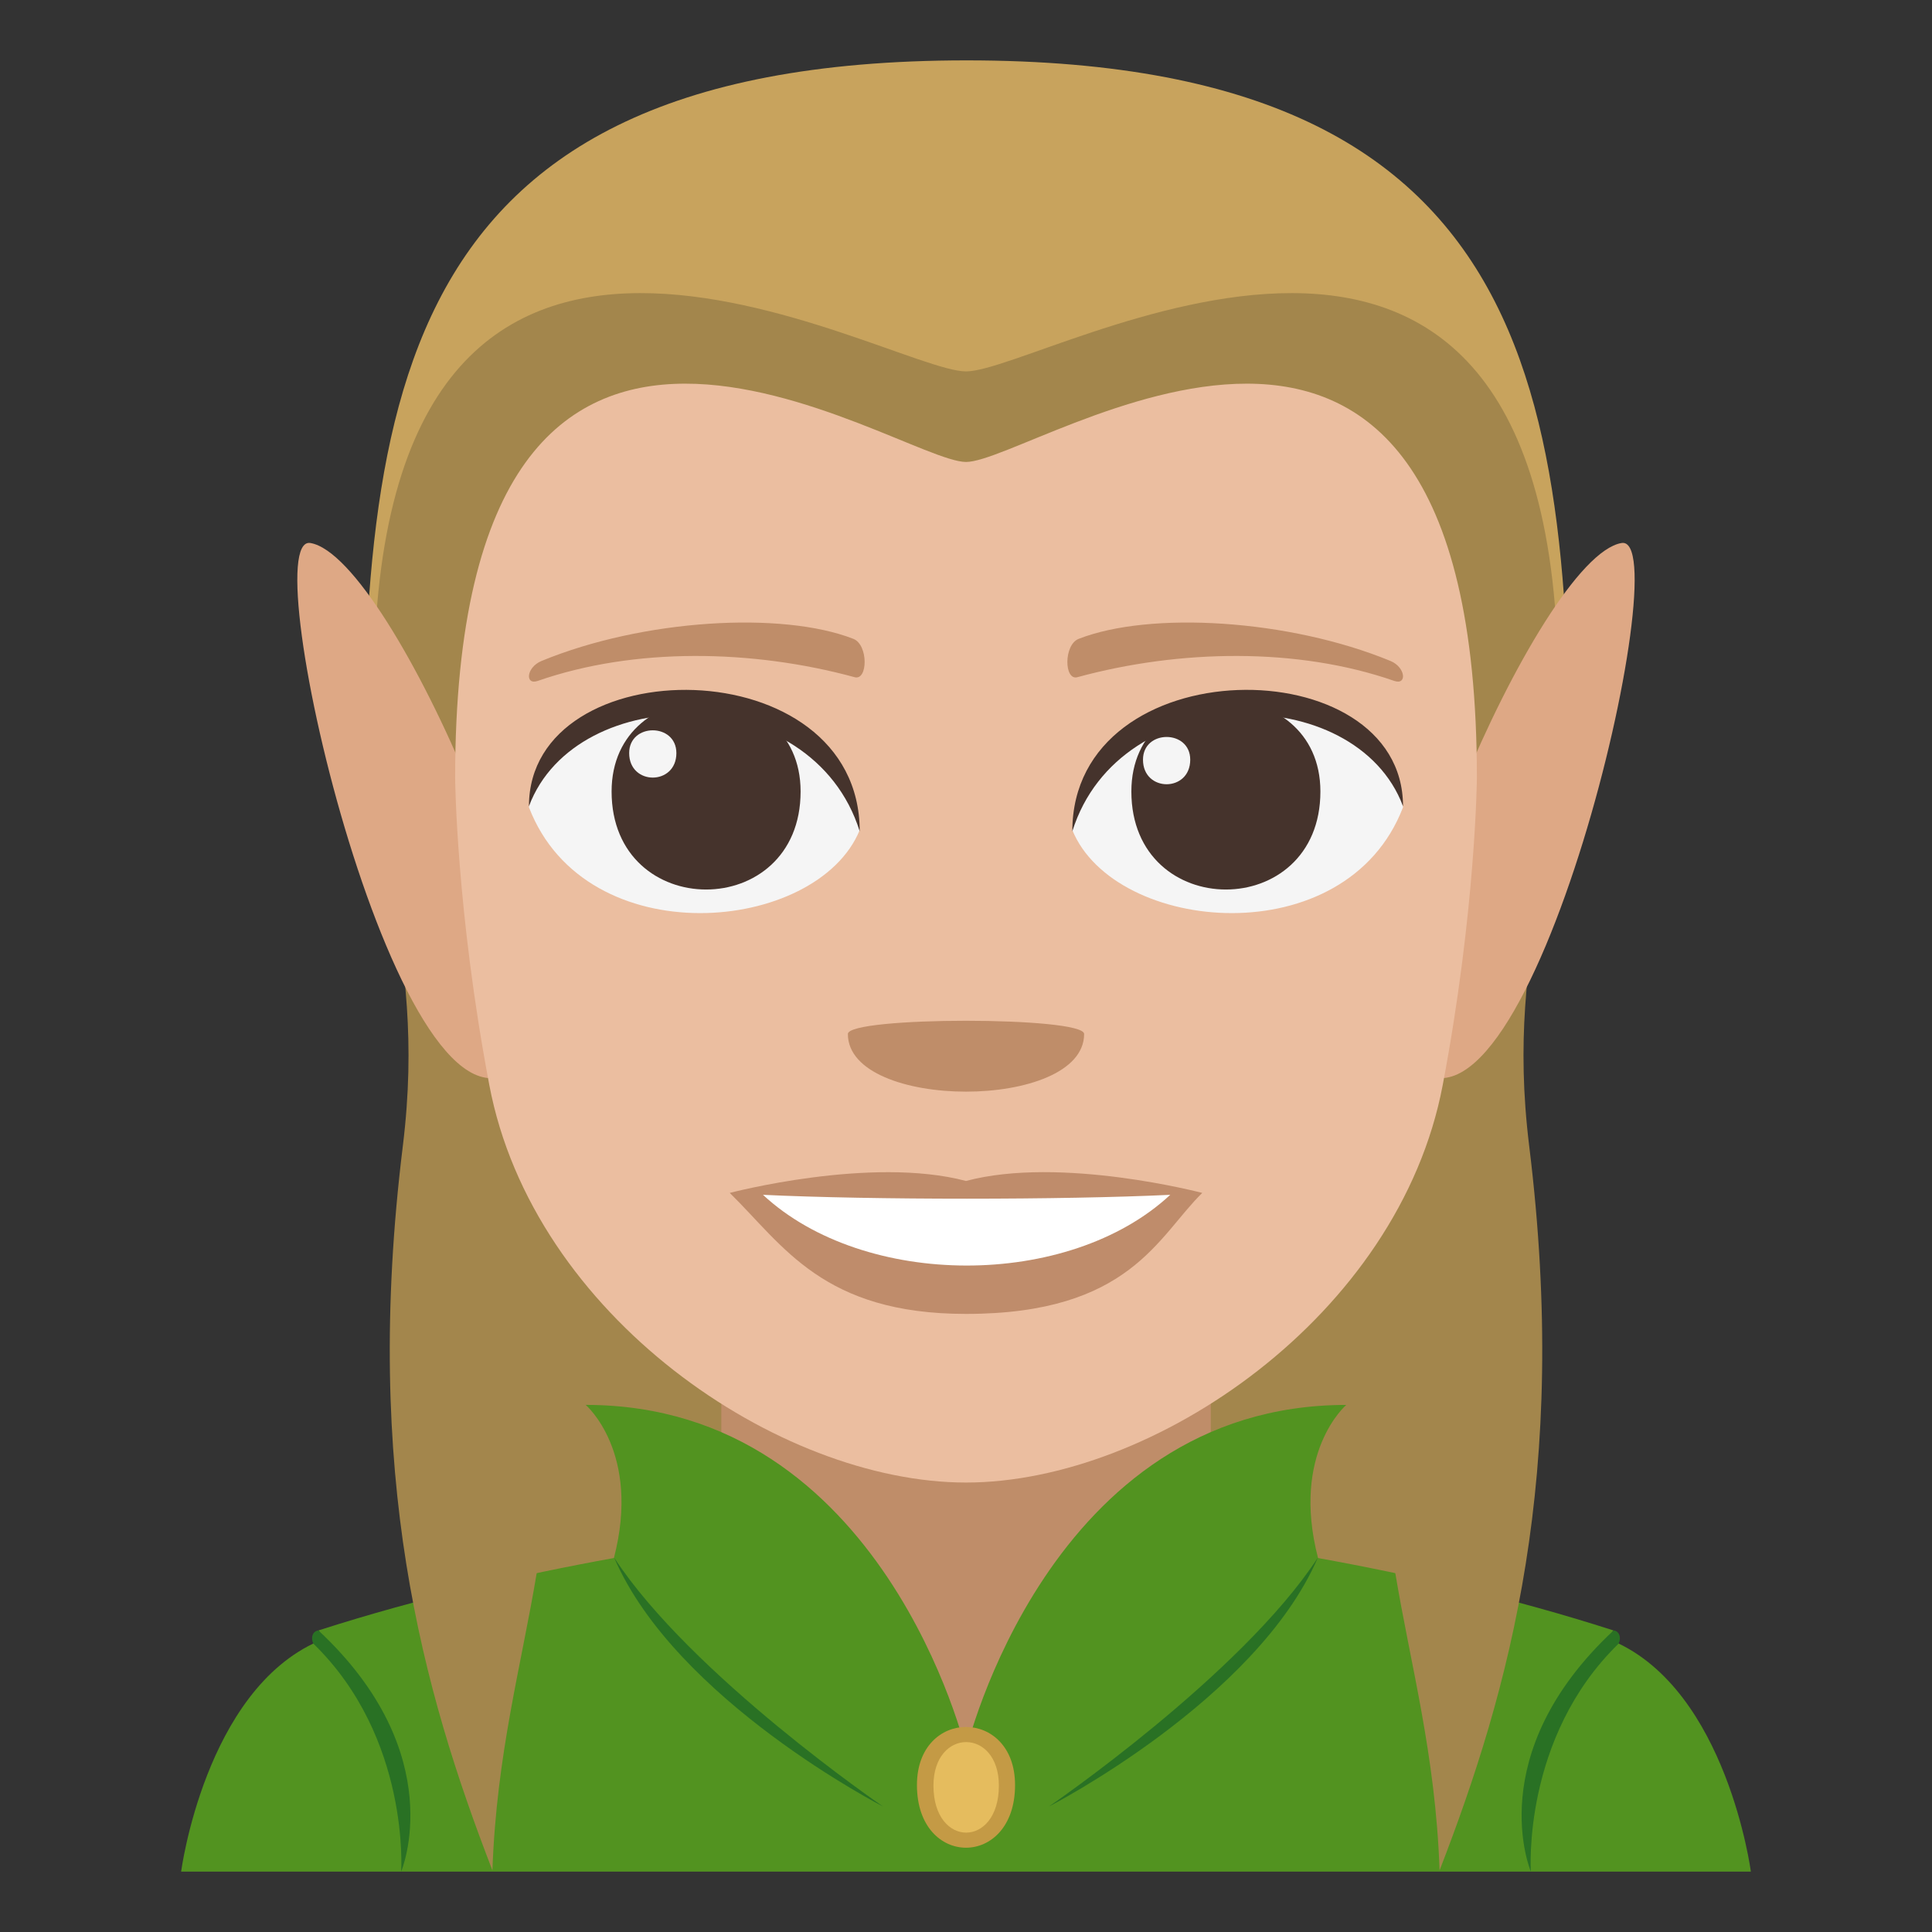 <?xml version="1.0" encoding="utf-8"?>
<!-- Generator: Adobe Illustrator 15.0.0, SVG Export Plug-In . SVG Version: 6.00 Build 0)  -->
<!DOCTYPE svg PUBLIC "-//W3C//DTD SVG 1.1//EN" "http://www.w3.org/Graphics/SVG/1.1/DTD/svg11.dtd">
<svg version="1.1" id="Layer_1" xmlns="http://www.w3.org/2000/svg" xmlns:xlink="http://www.w3.org/1999/xlink" x="0px" y="0px"
	 width="64px" height="64px" viewBox="0 0 64 64" enable-background="new 0 0 64 64" xml:space="preserve">
<rect x="0" y="0" width="64" height="64" fill="#333333" stroke="none"/>
<rect x="15.331" y="31.799" fill="#A3864C" width="33.338" height="22.831"/>
<polygon fill="#BF8D69" points="23.894,51.911 32,57.991 40.109,51.911 40.109,45.432 23.894,45.432 "/>
<path fill="#529320" d="M53.451,54.367c-0.082-0.034-0.099-0.282,0-0.356c-3.381-1.087-6.748-1.849-9.789-2.399
	c-0.907-3.498,0.935-5.072,0.935-5.072C34.714,46.539,32,57.991,32,57.991s-2.714-11.452-12.598-11.452c0,0,1.842,1.574,0.935,5.072
	c-3.042,0.551-6.407,1.313-9.788,2.399c0.098,0.074,0.082,0.322,0,0.356C6.791,56.005,6,62,6,62h52
	C58,62,57.209,56.005,53.451,54.367z"/>
<path fill="#297124" d="M53.451,54.011C49.053,58.117,50.712,62,50.712,62s-0.305-4.432,2.908-7.554
	C53.725,54.213,53.613,54.021,53.451,54.011z"/>
<path fill="#297124" d="M34.748,59.842c0,0,6.353-4.343,8.905-8.238C41.618,56.319,34.748,59.842,34.748,59.842z"/>
<path fill="#297124" d="M10.549,54.011C14.947,58.117,13.288,62,13.288,62s0.304-4.432-2.909-7.554
	C10.275,54.213,10.386,54.021,10.549,54.011z"/>
<path fill="#297124" d="M29.251,59.842c0,0-6.353-4.343-8.904-8.238C22.381,56.319,29.251,59.842,29.251,59.842z"/>
<path fill="#C49A45" d="M33.625,59.132c0,2.768-3.25,2.768-3.25,0C30.375,56.566,33.625,56.566,33.625,59.132z"/>
<path fill="#E5BC5E" d="M33.089,59.151c0,2.076-2.167,2.076-2.167,0C30.922,57.228,33.089,57.228,33.089,59.151z"/>
<path fill="#C8A35D" d="M32.018,2c-20,0-20,12.358-20,26.844h40C52.018,14.358,52.018,2,32.018,2z"/>
<polygon fill="#C8A35D" points="48.785,28.844 48.785,34.619 49.287,32.492 50.092,23.781 "/>
<polygon fill="#C8A35D" points="15.248,28.844 15.248,34.619 14.744,32.492 13.943,23.781 "/>
<path fill="#A3864C" d="M48.682,19.707c0,0-0.594,16.587-2,21.832c-2.31,8.621,0.736,12.702,1.006,20.42
	c2.309-5.971,4.309-13.092,2.969-23.994c-0.865-7.031,1.568-9.651,0.648-18.258C51.23,19.006,48.682,19.707,48.682,19.707z"/>
<path fill="#A3864C" d="M15.318,19.707c0,0,0.594,16.587,2,21.832c2.31,8.621-0.736,12.702-1.006,20.42
	c-2.309-5.971-4.309-13.092-2.968-23.994c0.864-7.031-1.568-9.651-0.649-18.258C12.77,19.006,15.318,19.707,15.318,19.707z"/>
<path fill="#A3864C" d="M51.616,22.777c0-20.881-16.974-10.474-19.615-10.474c-2.638,0-19.616-10.407-19.616,10.474H51.616z"/>
<path fill="#DEA885" d="M10.284,17.988c-1.945-0.33,3.035,20.932,6.921,17.314C19.339,33.314,13.037,18.459,10.284,17.988z"/>
<path fill="#DEA885" d="M53.715,17.988c-2.752,0.471-9.055,15.326-6.92,17.314C50.681,38.918,55.66,17.658,53.715,17.988z"/>
<path fill="#EBBEA0" d="M48.924,25.777c0-20.882-14.645-10.474-16.923-10.474c-2.275,0-16.924-10.408-16.924,10.474
	c0,0,0.037,4.396,1.133,10.171c1.45,7.64,9.584,13.163,15.79,13.163c6.207,0,14.342-5.523,15.791-13.163
	C48.887,30.172,48.924,25.777,48.924,25.777z"/>
<path fill="#BF8C6B" d="M32,39.121c-3.152-0.836-7.826,0.396-7.826,0.396c1.78,1.744,3.085,4.008,7.826,4.008
	c5.434,0,6.355-2.57,7.826-4.008C39.826,39.518,35.148,38.282,32,39.121z"/>
<path fill="#FFFFFF" d="M25.275,39.58c3.349,3.113,10.121,3.135,13.491,0C35.192,39.75,28.873,39.752,25.275,39.58z"/>
<path fill="#F5F5F5" d="M46.477,26.742c-1.883,4.909-9.551,4.188-10.955,0.756C36.589,21.98,45.441,21.508,46.477,26.742z"/>
<path fill="#45332C" d="M37.478,26.219c0,4.33,6.262,4.33,6.262,0C43.739,22.199,37.478,22.199,37.478,26.219z"/>
<path fill="#45332C" d="M46.477,26.707c0-5.271-10.955-5.271-10.955,0.833C37.087,22.532,44.913,22.532,46.477,26.707z"/>
<path fill="#F5F5F5" d="M17.522,26.742c1.885,4.909,9.552,4.188,10.957,0.756C27.411,21.98,18.56,21.508,17.522,26.742z"/>
<path fill="#45332C" d="M26.521,26.219c0,4.33-6.261,4.33-6.261,0C20.261,22.2,26.521,22.2,26.521,26.219z"/>
<path fill="#45332C" d="M17.522,26.707c0-5.27,10.957-5.27,10.957,0.832C26.914,22.532,19.087,22.532,17.522,26.707z"/>
<path fill="#F5F5F5" d="M37.863,25.166c0,1.084,1.565,1.084,1.565,0C39.429,24.162,37.863,24.162,37.863,25.166z"/>
<path fill="#F5F5F5" d="M22.406,24.947c0,1.082-1.564,1.082-1.564,0C20.842,23.941,22.406,23.941,22.406,24.947z"/>
<path fill="#BF8D69" d="M46.061,21.895c-3.363-1.385-7.966-1.656-10.329-0.732c-0.499,0.195-0.484,1.39-0.043,1.27
	c3.389-0.923,7.289-0.994,10.497,0.123C46.617,22.705,46.564,22.103,46.061,21.895z"/>
<path fill="#BF8D69" d="M17.94,21.895c3.362-1.385,7.964-1.656,10.329-0.732c0.499,0.195,0.483,1.39,0.042,1.27
	c-3.389-0.923-7.289-0.994-10.497,0.123C17.382,22.705,17.434,22.103,17.94,21.895z"/>
<path fill="#BF8D69" d="M35.913,34.252c0,2.547-7.826,2.547-7.826,0C28.087,33.668,35.913,33.668,35.913,34.252z"/>
</svg>

